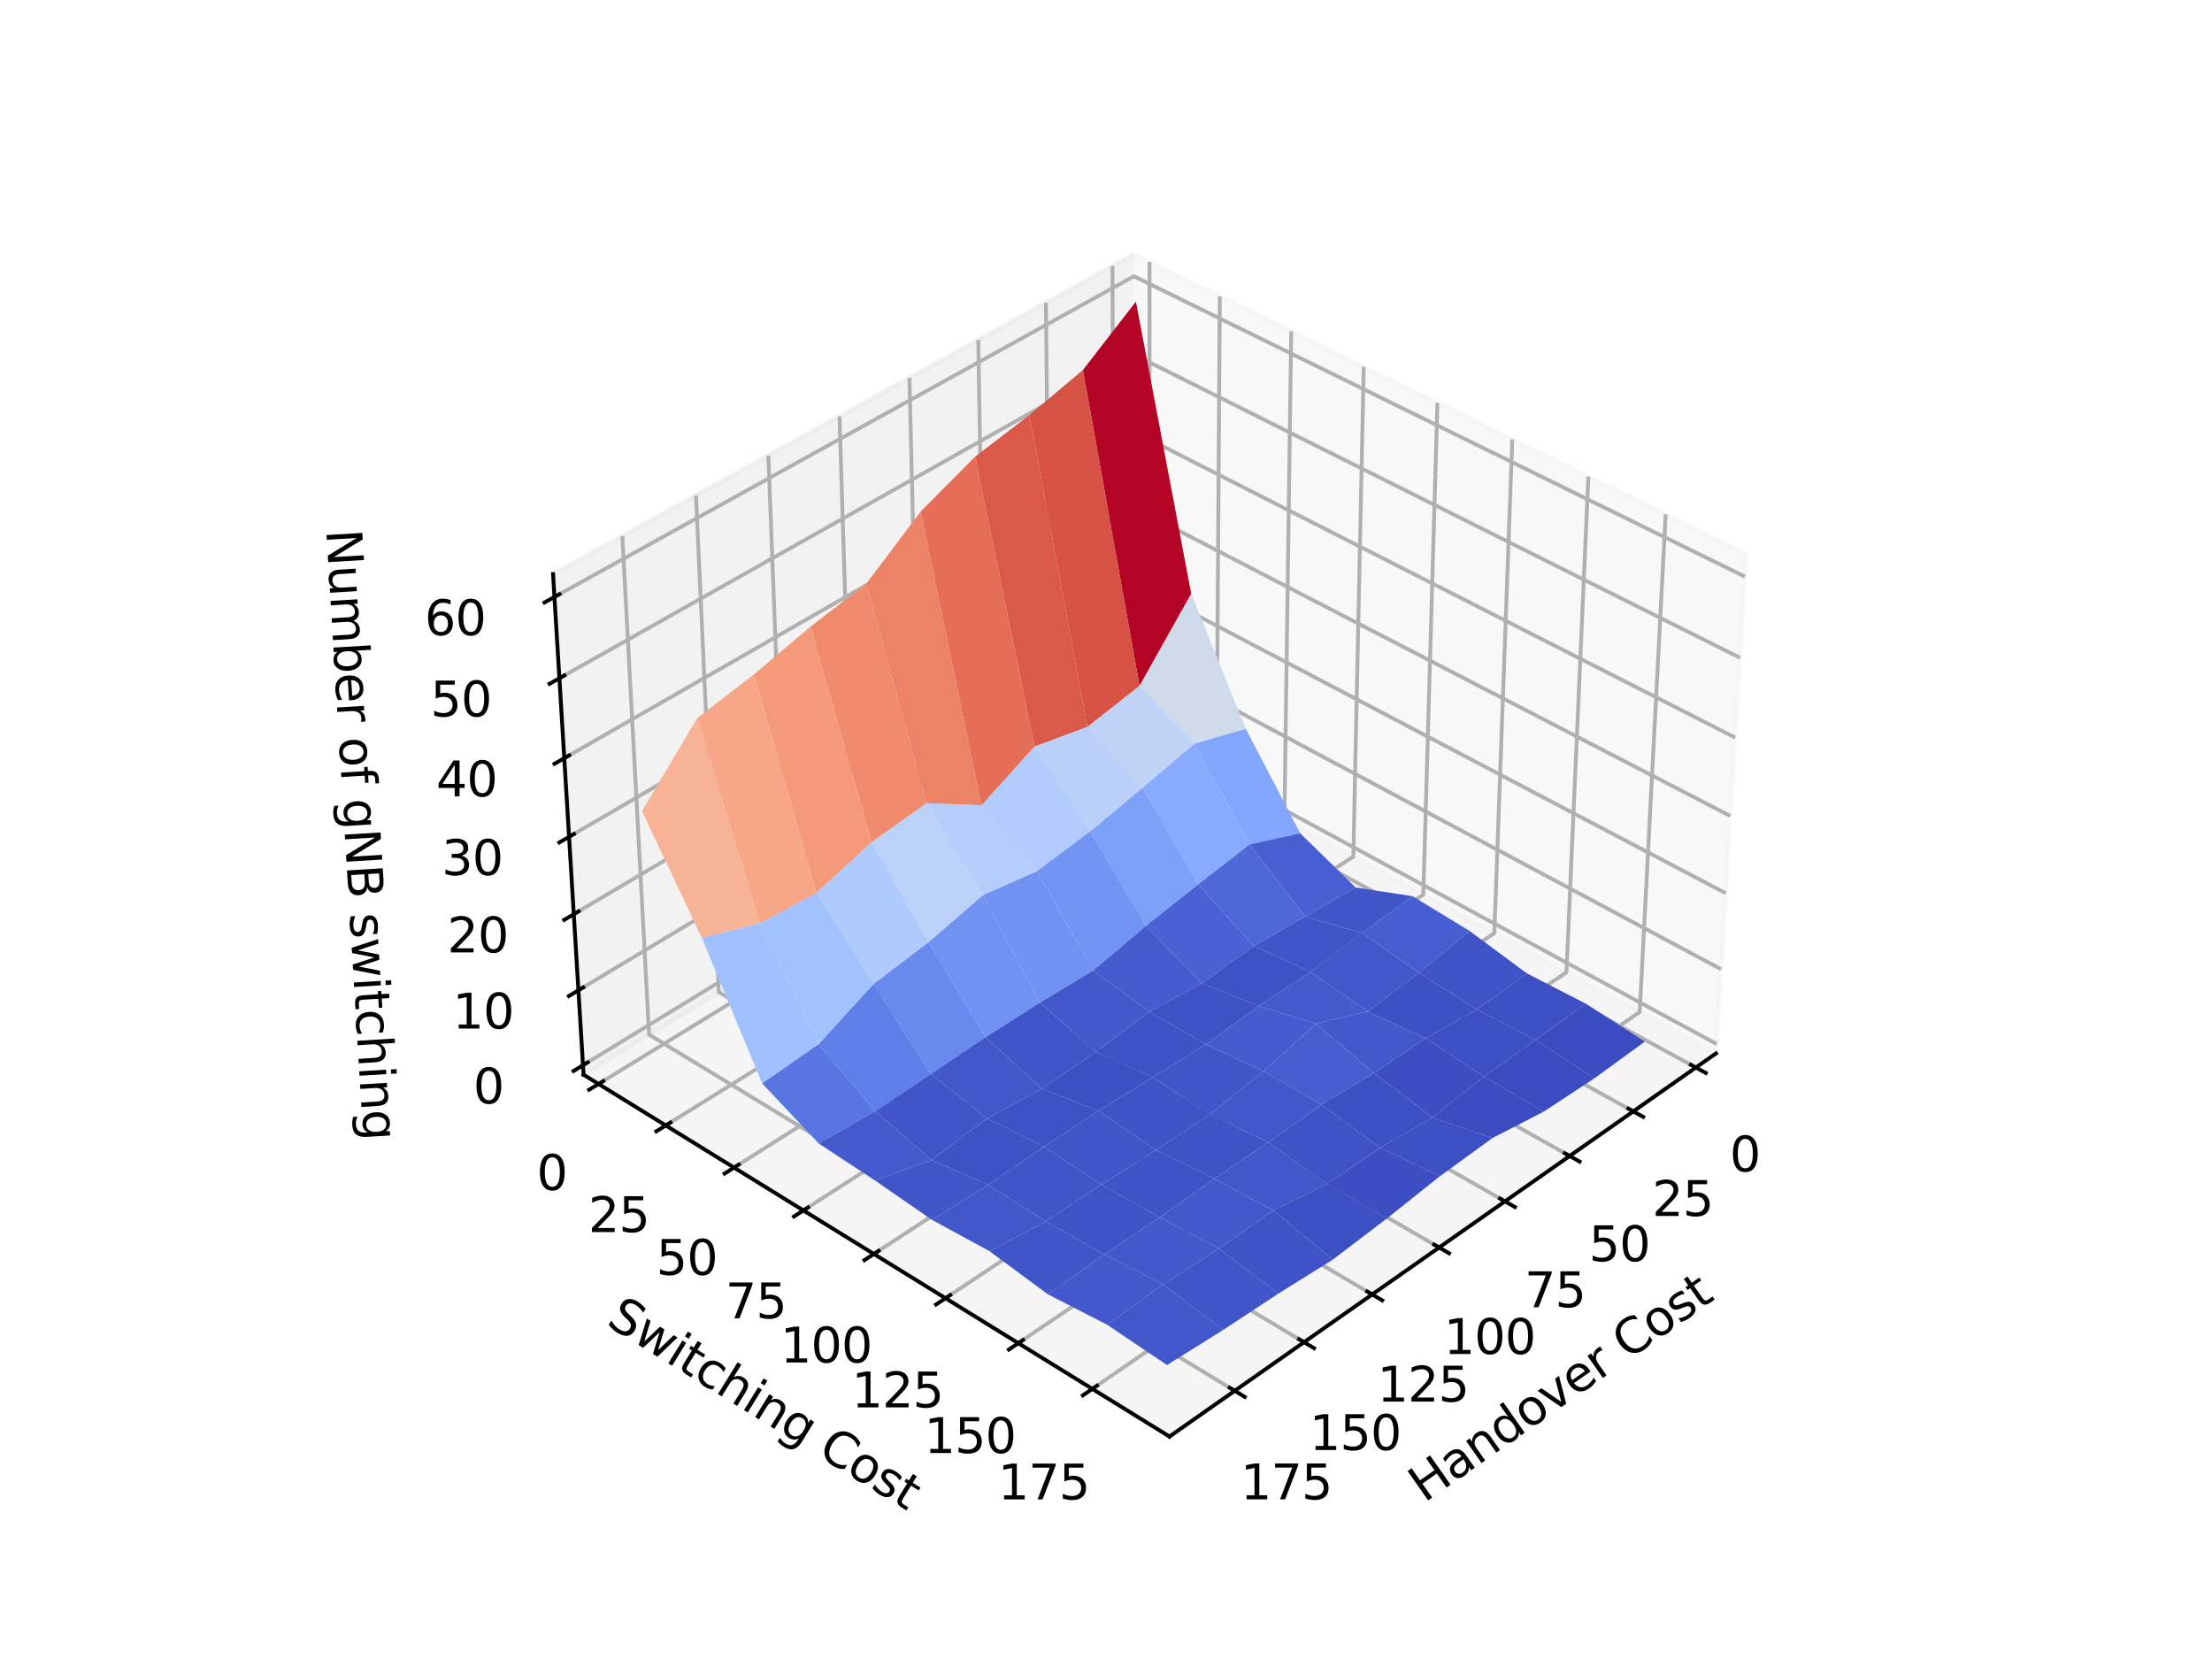 <?xml version="1.0" encoding="utf-8" standalone="no"?>
<!DOCTYPE svg PUBLIC "-//W3C//DTD SVG 1.1//EN"
  "http://www.w3.org/Graphics/SVG/1.1/DTD/svg11.dtd">
<svg xmlns:xlink="http://www.w3.org/1999/xlink" width="460.8pt" height="345.6pt" viewBox="0 0 460.8 345.6" xmlns="http://www.w3.org/2000/svg" version="1.1">
 <defs>
  <style type="text/css">*{stroke-linejoin: round; stroke-linecap: butt}</style>
 </defs>
 <g id="figure_1">
  <g id="patch_1">
   <path d="M 0 345.6 
L 460.8 345.6 
L 460.8 0 
L 0 0 
z
" style="fill: #ffffff"/>
  </g>
  <g id="patch_2">
   <path d="M 103.104 307.584 
L 369.216 307.584 
L 369.216 41.472 
L 103.104 41.472 
z
" style="fill: #ffffff"/>
  </g>
  <g id="pane3d_1">
   <g id="patch_3">
    <path d="M 236.371 153.735 
L 357.464 219.447 
L 363.77 115.372 
L 236.201 52.966 
" style="fill: #f2f2f2; opacity: 0.5; stroke: #f2f2f2; stroke-linejoin: miter"/>
   </g>
  </g>
  <g id="pane3d_2">
   <g id="patch_4">
    <path d="M 236.371 153.735 
L 121.568 223.882 
L 115.21 119.598 
L 236.201 52.966 
" style="fill: #e6e6e6; opacity: 0.5; stroke: #e6e6e6; stroke-linejoin: miter"/>
   </g>
  </g>
  <g id="pane3d_3">
   <g id="patch_5">
    <path d="M 236.371 153.735 
L 121.568 223.882 
L 243.623 299.258 
L 357.464 219.447 
" style="fill: #ececec; opacity: 0.5; stroke: #ececec; stroke-linejoin: miter"/>
   </g>
  </g>
  <g id="grid3d_1">
   <g id="Line3DCollection_1">
    <path d="M 353.274 222.384 
L 232.128 156.328 
L 231.744 55.42 
" style="fill: none; stroke: #b0b0b0; stroke-width: 0.8"/>
    <path d="M 340.241 231.522 
L 218.937 164.388 
L 217.881 63.055 
" style="fill: none; stroke: #b0b0b0; stroke-width: 0.8"/>
    <path d="M 326.988 240.813 
L 205.537 172.575 
L 203.787 70.817 
" style="fill: none; stroke: #b0b0b0; stroke-width: 0.8"/>
    <path d="M 313.508 250.263 
L 191.923 180.894 
L 189.456 78.709 
" style="fill: none; stroke: #b0b0b0; stroke-width: 0.8"/>
    <path d="M 299.797 259.876 
L 178.09 189.346 
L 174.882 86.735 
" style="fill: none; stroke: #b0b0b0; stroke-width: 0.8"/>
    <path d="M 285.848 269.655 
L 164.032 197.936 
L 160.059 94.898 
" style="fill: none; stroke: #b0b0b0; stroke-width: 0.8"/>
    <path d="M 271.655 279.605 
L 149.743 206.667 
L 144.981 103.202 
" style="fill: none; stroke: #b0b0b0; stroke-width: 0.8"/>
    <path d="M 257.212 289.731 
L 135.219 215.541 
L 129.64 111.651 
" style="fill: none; stroke: #b0b0b0; stroke-width: 0.8"/>
   </g>
  </g>
  <g id="grid3d_2">
   <g id="Line3DCollection_2">
    <path d="M 239.465 54.563 
L 239.479 155.422 
L 124.688 225.808 
" style="fill: none; stroke: #b0b0b0; stroke-width: 0.8"/>
    <path d="M 254.11 61.727 
L 253.418 162.986 
L 138.686 234.453 
" style="fill: none; stroke: #b0b0b0; stroke-width: 0.8"/>
    <path d="M 268.984 69.003 
L 267.564 170.663 
L 152.907 243.235 
" style="fill: none; stroke: #b0b0b0; stroke-width: 0.8"/>
    <path d="M 284.093 76.394 
L 281.923 178.455 
L 167.356 252.158 
" style="fill: none; stroke: #b0b0b0; stroke-width: 0.8"/>
    <path d="M 299.441 83.903 
L 296.499 186.364 
L 182.039 261.226 
" style="fill: none; stroke: #b0b0b0; stroke-width: 0.8"/>
    <path d="M 315.036 91.532 
L 311.296 194.394 
L 196.962 270.442 
" style="fill: none; stroke: #b0b0b0; stroke-width: 0.8"/>
    <path d="M 330.883 99.284 
L 326.321 202.548 
L 212.13 279.809 
" style="fill: none; stroke: #b0b0b0; stroke-width: 0.8"/>
    <path d="M 346.988 107.162 
L 341.578 210.827 
L 227.55 289.331 
" style="fill: none; stroke: #b0b0b0; stroke-width: 0.8"/>
   </g>
  </g>
  <g id="grid3d_3">
   <g id="Line3DCollection_3">
    <path d="M 121.448 221.901 
L 236.368 151.814 
L 357.584 217.47 
" style="fill: none; stroke: #b0b0b0; stroke-width: 0.8"/>
    <path d="M 120.496 206.297 
L 236.342 136.695 
L 358.527 201.895 
" style="fill: none; stroke: #b0b0b0; stroke-width: 0.8"/>
    <path d="M 119.529 190.441 
L 236.316 121.346 
L 359.486 186.068 
" style="fill: none; stroke: #b0b0b0; stroke-width: 0.8"/>
    <path d="M 118.547 174.325 
L 236.29 105.762 
L 360.461 169.984 
" style="fill: none; stroke: #b0b0b0; stroke-width: 0.8"/>
    <path d="M 117.548 157.944 
L 236.263 89.939 
L 361.451 153.636 
" style="fill: none; stroke: #b0b0b0; stroke-width: 0.8"/>
    <path d="M 116.532 141.29 
L 236.236 73.87 
L 362.458 137.017 
" style="fill: none; stroke: #b0b0b0; stroke-width: 0.8"/>
    <path d="M 115.5 124.358 
L 236.209 57.55 
L 363.482 120.121 
" style="fill: none; stroke: #b0b0b0; stroke-width: 0.8"/>
   </g>
  </g>
  <g id="axis3d_1">
   <g id="line2d_1">
    <path d="M 357.464 219.447 
L 243.623 299.258 
" style="fill: none; stroke: #000000; stroke-width: 0.8; stroke-linecap: square"/>
   </g>
   <g id="xtick_1">
    <g id="line2d_2">
     <path d="M 352.243 221.822 
L 355.34 223.511 
" style="fill: none; stroke: #000000; stroke-width: 0.8; stroke-linecap: square"/>
    </g>
    <g id="text_1">
     <!-- 0 -->
     <g transform="translate(360.324 244.039) scale(0.1 -0.1)">
      <defs>
       <path id="DejaVuSans-30" d="M 2034 4250 
Q 1547 4250 1301 3770 
Q 1056 3291 1056 2328 
Q 1056 1369 1301 889 
Q 1547 409 2034 409 
Q 2525 409 2770 889 
Q 3016 1369 3016 2328 
Q 3016 3291 2770 3770 
Q 2525 4250 2034 4250 
z
M 2034 4750 
Q 2819 4750 3233 4129 
Q 3647 3509 3647 2328 
Q 3647 1150 3233 529 
Q 2819 -91 2034 -91 
Q 1250 -91 836 529 
Q 422 1150 422 2328 
Q 422 3509 836 4129 
Q 1250 4750 2034 4750 
z
" transform="scale(0.016)"/>
      </defs>
      <use xlink:href="#DejaVuSans-30"/>
     </g>
    </g>
   </g>
   <g id="xtick_2">
    <g id="line2d_3">
     <path d="M 339.208 230.95 
L 342.31 232.667 
" style="fill: none; stroke: #000000; stroke-width: 0.8; stroke-linecap: square"/>
    </g>
    <g id="text_2">
     <!-- 25 -->
     <g transform="translate(344.181 253.304) scale(0.1 -0.1)">
      <defs>
       <path id="DejaVuSans-32" d="M 1228 531 
L 3431 531 
L 3431 0 
L 469 0 
L 469 531 
Q 828 903 1448 1529 
Q 2069 2156 2228 2338 
Q 2531 2678 2651 2914 
Q 2772 3150 2772 3378 
Q 2772 3750 2511 3984 
Q 2250 4219 1831 4219 
Q 1534 4219 1204 4116 
Q 875 4013 500 3803 
L 500 4441 
Q 881 4594 1212 4672 
Q 1544 4750 1819 4750 
Q 2544 4750 2975 4387 
Q 3406 4025 3406 3419 
Q 3406 3131 3298 2873 
Q 3191 2616 2906 2266 
Q 2828 2175 2409 1742 
Q 1991 1309 1228 531 
z
" transform="scale(0.016)"/>
       <path id="DejaVuSans-35" d="M 691 4666 
L 3169 4666 
L 3169 4134 
L 1269 4134 
L 1269 2991 
Q 1406 3038 1543 3061 
Q 1681 3084 1819 3084 
Q 2600 3084 3056 2656 
Q 3513 2228 3513 1497 
Q 3513 744 3044 326 
Q 2575 -91 1722 -91 
Q 1428 -91 1123 -41 
Q 819 9 494 109 
L 494 744 
Q 775 591 1075 516 
Q 1375 441 1709 441 
Q 2250 441 2565 725 
Q 2881 1009 2881 1497 
Q 2881 1984 2565 2268 
Q 2250 2553 1709 2553 
Q 1456 2553 1204 2497 
Q 953 2441 691 2322 
L 691 4666 
z
" transform="scale(0.016)"/>
      </defs>
      <use xlink:href="#DejaVuSans-32"/>
      <use xlink:href="#DejaVuSans-35" x="63.623"/>
     </g>
    </g>
   </g>
   <g id="xtick_3">
    <g id="line2d_4">
     <path d="M 325.953 240.232 
L 329.06 241.978 
" style="fill: none; stroke: #000000; stroke-width: 0.8; stroke-linecap: square"/>
    </g>
    <g id="text_3">
     <!-- 50 -->
     <g transform="translate(330.999 262.727) scale(0.1 -0.1)">
      <use xlink:href="#DejaVuSans-35"/>
      <use xlink:href="#DejaVuSans-30" x="63.623"/>
     </g>
    </g>
   </g>
   <g id="xtick_4">
    <g id="line2d_5">
     <path d="M 312.472 249.672 
L 315.584 251.448 
" style="fill: none; stroke: #000000; stroke-width: 0.8; stroke-linecap: square"/>
    </g>
    <g id="text_4">
     <!-- 75 -->
     <g transform="translate(317.593 272.31) scale(0.1 -0.1)">
      <defs>
       <path id="DejaVuSans-37" d="M 525 4666 
L 3525 4666 
L 3525 4397 
L 1831 0 
L 1172 0 
L 2766 4134 
L 525 4134 
L 525 4666 
z
" transform="scale(0.016)"/>
      </defs>
      <use xlink:href="#DejaVuSans-37"/>
      <use xlink:href="#DejaVuSans-35" x="63.623"/>
     </g>
    </g>
   </g>
   <g id="xtick_5">
    <g id="line2d_6">
     <path d="M 298.759 259.274 
L 301.876 261.081 
" style="fill: none; stroke: #000000; stroke-width: 0.8; stroke-linecap: square"/>
    </g>
    <g id="text_5">
     <!-- 100 -->
     <g transform="translate(300.775 282.058) scale(0.1 -0.1)">
      <defs>
       <path id="DejaVuSans-31" d="M 794 531 
L 1825 531 
L 1825 4091 
L 703 3866 
L 703 4441 
L 1819 4666 
L 2450 4666 
L 2450 531 
L 3481 531 
L 3481 0 
L 794 0 
L 794 531 
z
" transform="scale(0.016)"/>
      </defs>
      <use xlink:href="#DejaVuSans-31"/>
      <use xlink:href="#DejaVuSans-30" x="63.623"/>
      <use xlink:href="#DejaVuSans-30" x="127.246"/>
     </g>
    </g>
   </g>
   <g id="xtick_6">
    <g id="line2d_7">
     <path d="M 284.809 269.043 
L 287.931 270.881 
" style="fill: none; stroke: #000000; stroke-width: 0.8; stroke-linecap: square"/>
    </g>
    <g id="text_6">
     <!-- 125 -->
     <g transform="translate(286.901 291.975) scale(0.1 -0.1)">
      <use xlink:href="#DejaVuSans-31"/>
      <use xlink:href="#DejaVuSans-32" x="63.623"/>
      <use xlink:href="#DejaVuSans-35" x="127.246"/>
     </g>
    </g>
   </g>
   <g id="xtick_7">
    <g id="line2d_8">
     <path d="M 270.614 278.982 
L 273.741 280.853 
" style="fill: none; stroke: #000000; stroke-width: 0.8; stroke-linecap: square"/>
    </g>
    <g id="text_7">
     <!-- 150 -->
     <g transform="translate(272.784 302.065) scale(0.1 -0.1)">
      <use xlink:href="#DejaVuSans-31"/>
      <use xlink:href="#DejaVuSans-35" x="63.623"/>
      <use xlink:href="#DejaVuSans-30" x="127.246"/>
     </g>
    </g>
   </g>
   <g id="xtick_8">
    <g id="line2d_9">
     <path d="M 256.17 289.097 
L 259.3 291.001 
" style="fill: none; stroke: #000000; stroke-width: 0.8; stroke-linecap: square"/>
    </g>
    <g id="text_8">
     <!-- 175 -->
     <g transform="translate(258.418 312.335) scale(0.1 -0.1)">
      <use xlink:href="#DejaVuSans-31"/>
      <use xlink:href="#DejaVuSans-37" x="63.623"/>
      <use xlink:href="#DejaVuSans-35" x="127.246"/>
     </g>
    </g>
   </g>
   <g id="text_9">
    <!-- Handover Cost -->
    <g transform="translate(296.698 313.139) rotate(-35.033) scale(0.1 -0.1)">
     <defs>
      <path id="DejaVuSans-48" d="M 628 4666 
L 1259 4666 
L 1259 2753 
L 3553 2753 
L 3553 4666 
L 4184 4666 
L 4184 0 
L 3553 0 
L 3553 2222 
L 1259 2222 
L 1259 0 
L 628 0 
L 628 4666 
z
" transform="scale(0.016)"/>
      <path id="DejaVuSans-61" d="M 2194 1759 
Q 1497 1759 1228 1600 
Q 959 1441 959 1056 
Q 959 750 1161 570 
Q 1363 391 1709 391 
Q 2188 391 2477 730 
Q 2766 1069 2766 1631 
L 2766 1759 
L 2194 1759 
z
M 3341 1997 
L 3341 0 
L 2766 0 
L 2766 531 
Q 2569 213 2275 61 
Q 1981 -91 1556 -91 
Q 1019 -91 701 211 
Q 384 513 384 1019 
Q 384 1609 779 1909 
Q 1175 2209 1959 2209 
L 2766 2209 
L 2766 2266 
Q 2766 2663 2505 2880 
Q 2244 3097 1772 3097 
Q 1472 3097 1187 3025 
Q 903 2953 641 2809 
L 641 3341 
Q 956 3463 1253 3523 
Q 1550 3584 1831 3584 
Q 2591 3584 2966 3190 
Q 3341 2797 3341 1997 
z
" transform="scale(0.016)"/>
      <path id="DejaVuSans-6e" d="M 3513 2113 
L 3513 0 
L 2938 0 
L 2938 2094 
Q 2938 2591 2744 2837 
Q 2550 3084 2163 3084 
Q 1697 3084 1428 2787 
Q 1159 2491 1159 1978 
L 1159 0 
L 581 0 
L 581 3500 
L 1159 3500 
L 1159 2956 
Q 1366 3272 1645 3428 
Q 1925 3584 2291 3584 
Q 2894 3584 3203 3211 
Q 3513 2838 3513 2113 
z
" transform="scale(0.016)"/>
      <path id="DejaVuSans-64" d="M 2906 2969 
L 2906 4863 
L 3481 4863 
L 3481 0 
L 2906 0 
L 2906 525 
Q 2725 213 2448 61 
Q 2172 -91 1784 -91 
Q 1150 -91 751 415 
Q 353 922 353 1747 
Q 353 2572 751 3078 
Q 1150 3584 1784 3584 
Q 2172 3584 2448 3432 
Q 2725 3281 2906 2969 
z
M 947 1747 
Q 947 1113 1208 752 
Q 1469 391 1925 391 
Q 2381 391 2643 752 
Q 2906 1113 2906 1747 
Q 2906 2381 2643 2742 
Q 2381 3103 1925 3103 
Q 1469 3103 1208 2742 
Q 947 2381 947 1747 
z
" transform="scale(0.016)"/>
      <path id="DejaVuSans-6f" d="M 1959 3097 
Q 1497 3097 1228 2736 
Q 959 2375 959 1747 
Q 959 1119 1226 758 
Q 1494 397 1959 397 
Q 2419 397 2687 759 
Q 2956 1122 2956 1747 
Q 2956 2369 2687 2733 
Q 2419 3097 1959 3097 
z
M 1959 3584 
Q 2709 3584 3137 3096 
Q 3566 2609 3566 1747 
Q 3566 888 3137 398 
Q 2709 -91 1959 -91 
Q 1206 -91 779 398 
Q 353 888 353 1747 
Q 353 2609 779 3096 
Q 1206 3584 1959 3584 
z
" transform="scale(0.016)"/>
      <path id="DejaVuSans-76" d="M 191 3500 
L 800 3500 
L 1894 563 
L 2988 3500 
L 3597 3500 
L 2284 0 
L 1503 0 
L 191 3500 
z
" transform="scale(0.016)"/>
      <path id="DejaVuSans-65" d="M 3597 1894 
L 3597 1613 
L 953 1613 
Q 991 1019 1311 708 
Q 1631 397 2203 397 
Q 2534 397 2845 478 
Q 3156 559 3463 722 
L 3463 178 
Q 3153 47 2828 -22 
Q 2503 -91 2169 -91 
Q 1331 -91 842 396 
Q 353 884 353 1716 
Q 353 2575 817 3079 
Q 1281 3584 2069 3584 
Q 2775 3584 3186 3129 
Q 3597 2675 3597 1894 
z
M 3022 2063 
Q 3016 2534 2758 2815 
Q 2500 3097 2075 3097 
Q 1594 3097 1305 2825 
Q 1016 2553 972 2059 
L 3022 2063 
z
" transform="scale(0.016)"/>
      <path id="DejaVuSans-72" d="M 2631 2963 
Q 2534 3019 2420 3045 
Q 2306 3072 2169 3072 
Q 1681 3072 1420 2755 
Q 1159 2438 1159 1844 
L 1159 0 
L 581 0 
L 581 3500 
L 1159 3500 
L 1159 2956 
Q 1341 3275 1631 3429 
Q 1922 3584 2338 3584 
Q 2397 3584 2469 3576 
Q 2541 3569 2628 3553 
L 2631 2963 
z
" transform="scale(0.016)"/>
      <path id="DejaVuSans-20" transform="scale(0.016)"/>
      <path id="DejaVuSans-43" d="M 4122 4306 
L 4122 3641 
Q 3803 3938 3442 4084 
Q 3081 4231 2675 4231 
Q 1875 4231 1450 3742 
Q 1025 3253 1025 2328 
Q 1025 1406 1450 917 
Q 1875 428 2675 428 
Q 3081 428 3442 575 
Q 3803 722 4122 1019 
L 4122 359 
Q 3791 134 3420 21 
Q 3050 -91 2638 -91 
Q 1578 -91 968 557 
Q 359 1206 359 2328 
Q 359 3453 968 4101 
Q 1578 4750 2638 4750 
Q 3056 4750 3426 4639 
Q 3797 4528 4122 4306 
z
" transform="scale(0.016)"/>
      <path id="DejaVuSans-73" d="M 2834 3397 
L 2834 2853 
Q 2591 2978 2328 3040 
Q 2066 3103 1784 3103 
Q 1356 3103 1142 2972 
Q 928 2841 928 2578 
Q 928 2378 1081 2264 
Q 1234 2150 1697 2047 
L 1894 2003 
Q 2506 1872 2764 1633 
Q 3022 1394 3022 966 
Q 3022 478 2636 193 
Q 2250 -91 1575 -91 
Q 1294 -91 989 -36 
Q 684 19 347 128 
L 347 722 
Q 666 556 975 473 
Q 1284 391 1588 391 
Q 1994 391 2212 530 
Q 2431 669 2431 922 
Q 2431 1156 2273 1281 
Q 2116 1406 1581 1522 
L 1381 1569 
Q 847 1681 609 1914 
Q 372 2147 372 2553 
Q 372 3047 722 3315 
Q 1072 3584 1716 3584 
Q 2034 3584 2315 3537 
Q 2597 3491 2834 3397 
z
" transform="scale(0.016)"/>
      <path id="DejaVuSans-74" d="M 1172 4494 
L 1172 3500 
L 2356 3500 
L 2356 3053 
L 1172 3053 
L 1172 1153 
Q 1172 725 1289 603 
Q 1406 481 1766 481 
L 2356 481 
L 2356 0 
L 1766 0 
Q 1100 0 847 248 
Q 594 497 594 1153 
L 594 3053 
L 172 3053 
L 172 3500 
L 594 3500 
L 594 4494 
L 1172 4494 
z
" transform="scale(0.016)"/>
     </defs>
     <use xlink:href="#DejaVuSans-48"/>
     <use xlink:href="#DejaVuSans-61" x="75.195"/>
     <use xlink:href="#DejaVuSans-6e" x="136.475"/>
     <use xlink:href="#DejaVuSans-64" x="199.854"/>
     <use xlink:href="#DejaVuSans-6f" x="263.33"/>
     <use xlink:href="#DejaVuSans-76" x="324.512"/>
     <use xlink:href="#DejaVuSans-65" x="383.691"/>
     <use xlink:href="#DejaVuSans-72" x="445.215"/>
     <use xlink:href="#DejaVuSans-20" x="486.328"/>
     <use xlink:href="#DejaVuSans-43" x="518.115"/>
     <use xlink:href="#DejaVuSans-6f" x="587.939"/>
     <use xlink:href="#DejaVuSans-73" x="649.121"/>
     <use xlink:href="#DejaVuSans-74" x="701.221"/>
    </g>
   </g>
  </g>
  <g id="axis3d_2">
   <g id="line2d_10">
    <path d="M 121.568 223.882 
L 243.623 299.258 
" style="fill: none; stroke: #000000; stroke-width: 0.8; stroke-linecap: square"/>
   </g>
   <g id="xtick_9">
    <g id="line2d_11">
     <path d="M 125.669 225.207 
L 122.723 227.013 
" style="fill: none; stroke: #000000; stroke-width: 0.8; stroke-linecap: square"/>
    </g>
    <g id="text_10">
     <!-- 0 -->
     <g transform="translate(111.801 247.887) scale(0.1 -0.1)">
      <use xlink:href="#DejaVuSans-30"/>
     </g>
    </g>
   </g>
   <g id="xtick_10">
    <g id="line2d_12">
     <path d="M 139.667 233.842 
L 136.721 235.677 
" style="fill: none; stroke: #000000; stroke-width: 0.8; stroke-linecap: square"/>
    </g>
    <g id="text_11">
     <!-- 25 -->
     <g transform="translate(122.562 256.659) scale(0.1 -0.1)">
      <use xlink:href="#DejaVuSans-32"/>
      <use xlink:href="#DejaVuSans-35" x="63.623"/>
     </g>
    </g>
   </g>
   <g id="xtick_11">
    <g id="line2d_13">
     <path d="M 153.887 242.614 
L 150.942 244.479 
" style="fill: none; stroke: #000000; stroke-width: 0.8; stroke-linecap: square"/>
    </g>
    <g id="text_12">
     <!-- 50 -->
     <g transform="translate(136.726 265.571) scale(0.1 -0.1)">
      <use xlink:href="#DejaVuSans-35"/>
      <use xlink:href="#DejaVuSans-30" x="63.623"/>
     </g>
    </g>
   </g>
   <g id="xtick_12">
    <g id="line2d_14">
     <path d="M 168.337 251.528 
L 165.392 253.422 
" style="fill: none; stroke: #000000; stroke-width: 0.8; stroke-linecap: square"/>
    </g>
    <g id="text_13">
     <!-- 75 -->
     <g transform="translate(151.118 274.626) scale(0.1 -0.1)">
      <use xlink:href="#DejaVuSans-37"/>
      <use xlink:href="#DejaVuSans-35" x="63.623"/>
     </g>
    </g>
   </g>
   <g id="xtick_13">
    <g id="line2d_15">
     <path d="M 183.019 260.585 
L 180.076 262.51 
" style="fill: none; stroke: #000000; stroke-width: 0.8; stroke-linecap: square"/>
    </g>
    <g id="text_14">
     <!-- 100 -->
     <g transform="translate(162.562 283.828) scale(0.1 -0.1)">
      <use xlink:href="#DejaVuSans-31"/>
      <use xlink:href="#DejaVuSans-30" x="63.623"/>
      <use xlink:href="#DejaVuSans-30" x="127.246"/>
     </g>
    </g>
   </g>
   <g id="xtick_14">
    <g id="line2d_16">
     <path d="M 197.942 269.79 
L 194.999 271.747 
" style="fill: none; stroke: #000000; stroke-width: 0.8; stroke-linecap: square"/>
    </g>
    <g id="text_15">
     <!-- 125 -->
     <g transform="translate(177.426 293.18) scale(0.1 -0.1)">
      <use xlink:href="#DejaVuSans-31"/>
      <use xlink:href="#DejaVuSans-32" x="63.623"/>
      <use xlink:href="#DejaVuSans-35" x="127.246"/>
     </g>
    </g>
   </g>
   <g id="xtick_15">
    <g id="line2d_17">
     <path d="M 213.109 279.146 
L 210.169 281.136 
" style="fill: none; stroke: #000000; stroke-width: 0.8; stroke-linecap: square"/>
    </g>
    <g id="text_16">
     <!-- 150 -->
     <g transform="translate(192.536 302.686) scale(0.1 -0.1)">
      <use xlink:href="#DejaVuSans-31"/>
      <use xlink:href="#DejaVuSans-35" x="63.623"/>
      <use xlink:href="#DejaVuSans-30" x="127.246"/>
     </g>
    </g>
   </g>
   <g id="xtick_16">
    <g id="line2d_18">
     <path d="M 228.528 288.658 
L 225.591 290.68 
" style="fill: none; stroke: #000000; stroke-width: 0.8; stroke-linecap: square"/>
    </g>
    <g id="text_17">
     <!-- 175 -->
     <g transform="translate(207.896 312.351) scale(0.1 -0.1)">
      <use xlink:href="#DejaVuSans-31"/>
      <use xlink:href="#DejaVuSans-37" x="63.623"/>
      <use xlink:href="#DejaVuSans-35" x="127.246"/>
     </g>
    </g>
   </g>
   <g id="text_18">
    <!-- Switching Cost -->
    <g transform="translate(126.037 275.881) rotate(-328.302) scale(0.1 -0.1)">
     <defs>
      <path id="DejaVuSans-53" d="M 3425 4513 
L 3425 3897 
Q 3066 4069 2747 4153 
Q 2428 4238 2131 4238 
Q 1616 4238 1336 4038 
Q 1056 3838 1056 3469 
Q 1056 3159 1242 3001 
Q 1428 2844 1947 2747 
L 2328 2669 
Q 3034 2534 3370 2195 
Q 3706 1856 3706 1288 
Q 3706 609 3251 259 
Q 2797 -91 1919 -91 
Q 1588 -91 1214 -16 
Q 841 59 441 206 
L 441 856 
Q 825 641 1194 531 
Q 1563 422 1919 422 
Q 2459 422 2753 634 
Q 3047 847 3047 1241 
Q 3047 1584 2836 1778 
Q 2625 1972 2144 2069 
L 1759 2144 
Q 1053 2284 737 2584 
Q 422 2884 422 3419 
Q 422 4038 858 4394 
Q 1294 4750 2059 4750 
Q 2388 4750 2728 4690 
Q 3069 4631 3425 4513 
z
" transform="scale(0.016)"/>
      <path id="DejaVuSans-77" d="M 269 3500 
L 844 3500 
L 1563 769 
L 2278 3500 
L 2956 3500 
L 3675 769 
L 4391 3500 
L 4966 3500 
L 4050 0 
L 3372 0 
L 2619 2869 
L 1863 0 
L 1184 0 
L 269 3500 
z
" transform="scale(0.016)"/>
      <path id="DejaVuSans-69" d="M 603 3500 
L 1178 3500 
L 1178 0 
L 603 0 
L 603 3500 
z
M 603 4863 
L 1178 4863 
L 1178 4134 
L 603 4134 
L 603 4863 
z
" transform="scale(0.016)"/>
      <path id="DejaVuSans-63" d="M 3122 3366 
L 3122 2828 
Q 2878 2963 2633 3030 
Q 2388 3097 2138 3097 
Q 1578 3097 1268 2742 
Q 959 2388 959 1747 
Q 959 1106 1268 751 
Q 1578 397 2138 397 
Q 2388 397 2633 464 
Q 2878 531 3122 666 
L 3122 134 
Q 2881 22 2623 -34 
Q 2366 -91 2075 -91 
Q 1284 -91 818 406 
Q 353 903 353 1747 
Q 353 2603 823 3093 
Q 1294 3584 2113 3584 
Q 2378 3584 2631 3529 
Q 2884 3475 3122 3366 
z
" transform="scale(0.016)"/>
      <path id="DejaVuSans-68" d="M 3513 2113 
L 3513 0 
L 2938 0 
L 2938 2094 
Q 2938 2591 2744 2837 
Q 2550 3084 2163 3084 
Q 1697 3084 1428 2787 
Q 1159 2491 1159 1978 
L 1159 0 
L 581 0 
L 581 4863 
L 1159 4863 
L 1159 2956 
Q 1366 3272 1645 3428 
Q 1925 3584 2291 3584 
Q 2894 3584 3203 3211 
Q 3513 2838 3513 2113 
z
" transform="scale(0.016)"/>
      <path id="DejaVuSans-67" d="M 2906 1791 
Q 2906 2416 2648 2759 
Q 2391 3103 1925 3103 
Q 1463 3103 1205 2759 
Q 947 2416 947 1791 
Q 947 1169 1205 825 
Q 1463 481 1925 481 
Q 2391 481 2648 825 
Q 2906 1169 2906 1791 
z
M 3481 434 
Q 3481 -459 3084 -895 
Q 2688 -1331 1869 -1331 
Q 1566 -1331 1297 -1286 
Q 1028 -1241 775 -1147 
L 775 -588 
Q 1028 -725 1275 -790 
Q 1522 -856 1778 -856 
Q 2344 -856 2625 -561 
Q 2906 -266 2906 331 
L 2906 616 
Q 2728 306 2450 153 
Q 2172 0 1784 0 
Q 1141 0 747 490 
Q 353 981 353 1791 
Q 353 2603 747 3093 
Q 1141 3584 1784 3584 
Q 2172 3584 2450 3431 
Q 2728 3278 2906 2969 
L 2906 3500 
L 3481 3500 
L 3481 434 
z
" transform="scale(0.016)"/>
     </defs>
     <use xlink:href="#DejaVuSans-53"/>
     <use xlink:href="#DejaVuSans-77" x="63.477"/>
     <use xlink:href="#DejaVuSans-69" x="145.264"/>
     <use xlink:href="#DejaVuSans-74" x="173.047"/>
     <use xlink:href="#DejaVuSans-63" x="212.256"/>
     <use xlink:href="#DejaVuSans-68" x="267.236"/>
     <use xlink:href="#DejaVuSans-69" x="330.615"/>
     <use xlink:href="#DejaVuSans-6e" x="358.398"/>
     <use xlink:href="#DejaVuSans-67" x="421.777"/>
     <use xlink:href="#DejaVuSans-20" x="485.254"/>
     <use xlink:href="#DejaVuSans-43" x="517.041"/>
     <use xlink:href="#DejaVuSans-6f" x="586.865"/>
     <use xlink:href="#DejaVuSans-73" x="648.047"/>
     <use xlink:href="#DejaVuSans-74" x="700.146"/>
    </g>
   </g>
  </g>
  <g id="axis3d_3">
   <g id="line2d_19">
    <path d="M 121.568 223.882 
L 115.21 119.598 
" style="fill: none; stroke: #000000; stroke-width: 0.8; stroke-linecap: square"/>
   </g>
   <g id="xtick_17">
    <g id="line2d_20">
     <path d="M 122.43 221.302 
L 119.48 223.101 
" style="fill: none; stroke: #000000; stroke-width: 0.8; stroke-linecap: square"/>
    </g>
    <g id="text_19">
     <!-- 0 -->
     <g transform="translate(98.587 229.869) scale(0.1 -0.1)">
      <use xlink:href="#DejaVuSans-30"/>
     </g>
    </g>
   </g>
   <g id="xtick_18">
    <g id="line2d_21">
     <path d="M 121.487 205.702 
L 118.512 207.489 
" style="fill: none; stroke: #000000; stroke-width: 0.8; stroke-linecap: square"/>
    </g>
    <g id="text_20">
     <!-- 10 -->
     <g transform="translate(94.296 214.263) scale(0.1 -0.1)">
      <use xlink:href="#DejaVuSans-31"/>
      <use xlink:href="#DejaVuSans-30" x="63.623"/>
     </g>
    </g>
   </g>
   <g id="xtick_19">
    <g id="line2d_22">
     <path d="M 120.528 189.85 
L 117.528 191.625 
" style="fill: none; stroke: #000000; stroke-width: 0.8; stroke-linecap: square"/>
    </g>
    <g id="text_21">
     <!-- 20 -->
     <g transform="translate(93.168 198.404) scale(0.1 -0.1)">
      <use xlink:href="#DejaVuSans-32"/>
      <use xlink:href="#DejaVuSans-30" x="63.623"/>
     </g>
    </g>
   </g>
   <g id="xtick_20">
    <g id="line2d_23">
     <path d="M 119.554 173.738 
L 116.528 175.501 
" style="fill: none; stroke: #000000; stroke-width: 0.8; stroke-linecap: square"/>
    </g>
    <g id="text_22">
     <!-- 30 -->
     <g transform="translate(92.021 182.285) scale(0.1 -0.1)">
      <defs>
       <path id="DejaVuSans-33" d="M 2597 2516 
Q 3050 2419 3304 2112 
Q 3559 1806 3559 1356 
Q 3559 666 3084 287 
Q 2609 -91 1734 -91 
Q 1441 -91 1130 -33 
Q 819 25 488 141 
L 488 750 
Q 750 597 1062 519 
Q 1375 441 1716 441 
Q 2309 441 2620 675 
Q 2931 909 2931 1356 
Q 2931 1769 2642 2001 
Q 2353 2234 1838 2234 
L 1294 2234 
L 1294 2753 
L 1863 2753 
Q 2328 2753 2575 2939 
Q 2822 3125 2822 3475 
Q 2822 3834 2567 4026 
Q 2313 4219 1838 4219 
Q 1578 4219 1281 4162 
Q 984 4106 628 3988 
L 628 4550 
Q 988 4650 1302 4700 
Q 1616 4750 1894 4750 
Q 2613 4750 3031 4423 
Q 3450 4097 3450 3541 
Q 3450 3153 3228 2886 
Q 3006 2619 2597 2516 
z
" transform="scale(0.016)"/>
      </defs>
      <use xlink:href="#DejaVuSans-33"/>
      <use xlink:href="#DejaVuSans-30" x="63.623"/>
     </g>
    </g>
   </g>
   <g id="xtick_21">
    <g id="line2d_24">
     <path d="M 118.564 157.361 
L 115.511 159.11 
" style="fill: none; stroke: #000000; stroke-width: 0.8; stroke-linecap: square"/>
    </g>
    <g id="text_23">
     <!-- 40 -->
     <g transform="translate(90.856 165.901) scale(0.1 -0.1)">
      <defs>
       <path id="DejaVuSans-34" d="M 2419 4116 
L 825 1625 
L 2419 1625 
L 2419 4116 
z
M 2253 4666 
L 3047 4666 
L 3047 1625 
L 3713 1625 
L 3713 1100 
L 3047 1100 
L 3047 0 
L 2419 0 
L 2419 1100 
L 313 1100 
L 313 1709 
L 2253 4666 
z
" transform="scale(0.016)"/>
      </defs>
      <use xlink:href="#DejaVuSans-34"/>
      <use xlink:href="#DejaVuSans-30" x="63.623"/>
     </g>
    </g>
   </g>
   <g id="xtick_22">
    <g id="line2d_25">
     <path d="M 117.558 140.713 
L 114.478 142.447 
" style="fill: none; stroke: #000000; stroke-width: 0.8; stroke-linecap: square"/>
    </g>
    <g id="text_24">
     <!-- 50 -->
     <g transform="translate(89.671 149.245) scale(0.1 -0.1)">
      <use xlink:href="#DejaVuSans-35"/>
      <use xlink:href="#DejaVuSans-30" x="63.623"/>
     </g>
    </g>
   </g>
   <g id="xtick_23">
    <g id="line2d_26">
     <path d="M 116.535 123.785 
L 113.427 125.505 
" style="fill: none; stroke: #000000; stroke-width: 0.8; stroke-linecap: square"/>
    </g>
    <g id="text_25">
     <!-- 60 -->
     <g transform="translate(88.466 132.309) scale(0.1 -0.1)">
      <defs>
       <path id="DejaVuSans-36" d="M 2113 2584 
Q 1688 2584 1439 2293 
Q 1191 2003 1191 1497 
Q 1191 994 1439 701 
Q 1688 409 2113 409 
Q 2538 409 2786 701 
Q 3034 994 3034 1497 
Q 3034 2003 2786 2293 
Q 2538 2584 2113 2584 
z
M 3366 4563 
L 3366 3988 
Q 3128 4100 2886 4159 
Q 2644 4219 2406 4219 
Q 1781 4219 1451 3797 
Q 1122 3375 1075 2522 
Q 1259 2794 1537 2939 
Q 1816 3084 2150 3084 
Q 2853 3084 3261 2657 
Q 3669 2231 3669 1497 
Q 3669 778 3244 343 
Q 2819 -91 2113 -91 
Q 1303 -91 875 529 
Q 447 1150 447 2328 
Q 447 3434 972 4092 
Q 1497 4750 2381 4750 
Q 2619 4750 2861 4703 
Q 3103 4656 3366 4563 
z
" transform="scale(0.016)"/>
      </defs>
      <use xlink:href="#DejaVuSans-36"/>
      <use xlink:href="#DejaVuSans-30" x="63.623"/>
     </g>
    </g>
   </g>
   <g id="text_26">
    <!-- Number of gNB switching -->
    <g transform="translate(67.963 110.467) rotate(-273.489) scale(0.1 -0.1)">
     <defs>
      <path id="DejaVuSans-4e" d="M 628 4666 
L 1478 4666 
L 3547 763 
L 3547 4666 
L 4159 4666 
L 4159 0 
L 3309 0 
L 1241 3903 
L 1241 0 
L 628 0 
L 628 4666 
z
" transform="scale(0.016)"/>
      <path id="DejaVuSans-75" d="M 544 1381 
L 544 3500 
L 1119 3500 
L 1119 1403 
Q 1119 906 1312 657 
Q 1506 409 1894 409 
Q 2359 409 2629 706 
Q 2900 1003 2900 1516 
L 2900 3500 
L 3475 3500 
L 3475 0 
L 2900 0 
L 2900 538 
Q 2691 219 2414 64 
Q 2138 -91 1772 -91 
Q 1169 -91 856 284 
Q 544 659 544 1381 
z
M 1991 3584 
L 1991 3584 
z
" transform="scale(0.016)"/>
      <path id="DejaVuSans-6d" d="M 3328 2828 
Q 3544 3216 3844 3400 
Q 4144 3584 4550 3584 
Q 5097 3584 5394 3201 
Q 5691 2819 5691 2113 
L 5691 0 
L 5113 0 
L 5113 2094 
Q 5113 2597 4934 2840 
Q 4756 3084 4391 3084 
Q 3944 3084 3684 2787 
Q 3425 2491 3425 1978 
L 3425 0 
L 2847 0 
L 2847 2094 
Q 2847 2600 2669 2842 
Q 2491 3084 2119 3084 
Q 1678 3084 1418 2786 
Q 1159 2488 1159 1978 
L 1159 0 
L 581 0 
L 581 3500 
L 1159 3500 
L 1159 2956 
Q 1356 3278 1631 3431 
Q 1906 3584 2284 3584 
Q 2666 3584 2933 3390 
Q 3200 3197 3328 2828 
z
" transform="scale(0.016)"/>
      <path id="DejaVuSans-62" d="M 3116 1747 
Q 3116 2381 2855 2742 
Q 2594 3103 2138 3103 
Q 1681 3103 1420 2742 
Q 1159 2381 1159 1747 
Q 1159 1113 1420 752 
Q 1681 391 2138 391 
Q 2594 391 2855 752 
Q 3116 1113 3116 1747 
z
M 1159 2969 
Q 1341 3281 1617 3432 
Q 1894 3584 2278 3584 
Q 2916 3584 3314 3078 
Q 3713 2572 3713 1747 
Q 3713 922 3314 415 
Q 2916 -91 2278 -91 
Q 1894 -91 1617 61 
Q 1341 213 1159 525 
L 1159 0 
L 581 0 
L 581 4863 
L 1159 4863 
L 1159 2969 
z
" transform="scale(0.016)"/>
      <path id="DejaVuSans-66" d="M 2375 4863 
L 2375 4384 
L 1825 4384 
Q 1516 4384 1395 4259 
Q 1275 4134 1275 3809 
L 1275 3500 
L 2222 3500 
L 2222 3053 
L 1275 3053 
L 1275 0 
L 697 0 
L 697 3053 
L 147 3053 
L 147 3500 
L 697 3500 
L 697 3744 
Q 697 4328 969 4595 
Q 1241 4863 1831 4863 
L 2375 4863 
z
" transform="scale(0.016)"/>
      <path id="DejaVuSans-42" d="M 1259 2228 
L 1259 519 
L 2272 519 
Q 2781 519 3026 730 
Q 3272 941 3272 1375 
Q 3272 1813 3026 2020 
Q 2781 2228 2272 2228 
L 1259 2228 
z
M 1259 4147 
L 1259 2741 
L 2194 2741 
Q 2656 2741 2882 2914 
Q 3109 3088 3109 3444 
Q 3109 3797 2882 3972 
Q 2656 4147 2194 4147 
L 1259 4147 
z
M 628 4666 
L 2241 4666 
Q 2963 4666 3353 4366 
Q 3744 4066 3744 3513 
Q 3744 3084 3544 2831 
Q 3344 2578 2956 2516 
Q 3422 2416 3680 2098 
Q 3938 1781 3938 1306 
Q 3938 681 3513 340 
Q 3088 0 2303 0 
L 628 0 
L 628 4666 
z
" transform="scale(0.016)"/>
     </defs>
     <use xlink:href="#DejaVuSans-4e"/>
     <use xlink:href="#DejaVuSans-75" x="74.805"/>
     <use xlink:href="#DejaVuSans-6d" x="138.184"/>
     <use xlink:href="#DejaVuSans-62" x="235.596"/>
     <use xlink:href="#DejaVuSans-65" x="299.072"/>
     <use xlink:href="#DejaVuSans-72" x="360.596"/>
     <use xlink:href="#DejaVuSans-20" x="401.709"/>
     <use xlink:href="#DejaVuSans-6f" x="433.496"/>
     <use xlink:href="#DejaVuSans-66" x="494.678"/>
     <use xlink:href="#DejaVuSans-20" x="529.883"/>
     <use xlink:href="#DejaVuSans-67" x="561.67"/>
     <use xlink:href="#DejaVuSans-4e" x="625.146"/>
     <use xlink:href="#DejaVuSans-42" x="699.951"/>
     <use xlink:href="#DejaVuSans-20" x="768.555"/>
     <use xlink:href="#DejaVuSans-73" x="800.342"/>
     <use xlink:href="#DejaVuSans-77" x="852.441"/>
     <use xlink:href="#DejaVuSans-69" x="934.229"/>
     <use xlink:href="#DejaVuSans-74" x="962.012"/>
     <use xlink:href="#DejaVuSans-63" x="1001.221"/>
     <use xlink:href="#DejaVuSans-68" x="1056.201"/>
     <use xlink:href="#DejaVuSans-69" x="1119.58"/>
     <use xlink:href="#DejaVuSans-6e" x="1147.363"/>
     <use xlink:href="#DejaVuSans-67" x="1210.742"/>
    </g>
   </g>
  </g>
  <g id="axes_1">
   <g id="Poly3DCollection_1">
    <path d="M 259.511 151.804 
L 248.861 154.903 
L 260.33 175.901 
L 270.858 173.589 
z
" clip-path="url(#p3a29f99748)" style="fill: #82a6fb"/>
    <path d="M 270.858 173.589 
L 260.33 175.901 
L 271.866 190.935 
L 282.391 184.877 
z
" clip-path="url(#p3a29f99748)" style="fill: #485fd1"/>
    <path d="M 248.15 123.659 
L 237.374 142.869 
L 248.861 154.903 
L 259.511 151.804 
z
" clip-path="url(#p3a29f99748)" style="fill: #cfdaea"/>
    <path d="M 282.391 184.877 
L 271.866 190.935 
L 283.703 194.358 
L 294.269 186.697 
z
" clip-path="url(#p3a29f99748)" style="fill: #4055c8"/>
    <path d="M 237.374 142.869 
L 226.523 151.396 
L 238.04 164.109 
L 248.861 154.903 
z
" clip-path="url(#p3a29f99748)" style="fill: #bfd3f6"/>
    <path d="M 248.861 154.903 
L 238.04 164.109 
L 249.588 184.242 
L 260.33 175.901 
z
" clip-path="url(#p3a29f99748)" style="fill: #88abfd"/>
    <path d="M 260.33 175.901 
L 249.588 184.242 
L 261.196 197.077 
L 271.866 190.935 
z
" clip-path="url(#p3a29f99748)" style="fill: #4e68d8"/>
    <path d="M 226.523 151.396 
L 215.497 155.508 
L 227.103 173.216 
L 238.04 164.109 
z
" clip-path="url(#p3a29f99748)" style="fill: #bad0f8"/>
    <path d="M 271.866 190.935 
L 261.196 197.077 
L 273 202.5 
L 283.703 194.358 
z
" clip-path="url(#p3a29f99748)" style="fill: #4055c8"/>
    <path d="M 238.04 164.109 
L 227.103 173.216 
L 238.721 192.872 
L 249.588 184.242 
z
" clip-path="url(#p3a29f99748)" style="fill: #7da0f9"/>
    <path d="M 236.631 62.828 
L 225.593 77.077 
L 237.374 142.869 
L 248.15 123.659 
z
" clip-path="url(#p3a29f99748)" style="fill: #b40426"/>
    <path d="M 294.269 186.697 
L 283.703 194.358 
L 295.586 202.66 
L 306.167 193.946 
z
" clip-path="url(#p3a29f99748)" style="fill: #465ecf"/>
    <path d="M 249.588 184.242 
L 238.721 192.872 
L 250.369 204.843 
L 261.196 197.077 
z
" clip-path="url(#p3a29f99748)" style="fill: #4961d2"/>
    <path d="M 225.593 77.077 
L 214.435 86.464 
L 226.523 151.396 
L 237.374 142.869 
z
" clip-path="url(#p3a29f99748)" style="fill: #d65244"/>
    <path d="M 215.497 155.508 
L 204.441 167.757 
L 216.037 181.447 
L 227.103 173.216 
z
" clip-path="url(#p3a29f99748)" style="fill: #b1cbfc"/>
    <path d="M 227.103 173.216 
L 216.037 181.447 
L 227.735 202.179 
L 238.721 192.872 
z
" clip-path="url(#p3a29f99748)" style="fill: #7295f4"/>
    <path d="M 306.167 193.946 
L 295.586 202.66 
L 307.622 210.279 
L 318.141 202.82 
z
" clip-path="url(#p3a29f99748)" style="fill: #3f53c6"/>
    <path d="M 283.703 194.358 
L 273 202.5 
L 284.902 210.702 
L 295.586 202.66 
z
" clip-path="url(#p3a29f99748)" style="fill: #4257c9"/>
    <path d="M 261.196 197.077 
L 250.369 204.843 
L 262.181 209.581 
L 273 202.5 
z
" clip-path="url(#p3a29f99748)" style="fill: #3e51c5"/>
    <path d="M 238.721 192.872 
L 227.735 202.179 
L 239.408 210.777 
L 250.369 204.843 
z
" clip-path="url(#p3a29f99748)" style="fill: #455cce"/>
    <path d="M 214.435 86.464 
L 203.146 95.122 
L 215.497 155.508 
L 226.523 151.396 
z
" clip-path="url(#p3a29f99748)" style="fill: #da5a49"/>
    <path d="M 318.141 202.82 
L 307.622 210.279 
L 319.852 216.632 
L 330.36 209.085 
z
" clip-path="url(#p3a29f99748)" style="fill: #3d50c3"/>
    <path d="M 216.037 181.447 
L 204.78 186.445 
L 216.597 208.88 
L 227.735 202.179 
z
" clip-path="url(#p3a29f99748)" style="fill: #6f92f3"/>
    <path d="M 295.586 202.66 
L 284.902 210.702 
L 297.013 216.286 
L 307.622 210.279 
z
" clip-path="url(#p3a29f99748)" style="fill: #3d50c3"/>
    <path d="M 204.441 167.757 
L 193 167.302 
L 204.78 186.445 
L 216.037 181.447 
z
" clip-path="url(#p3a29f99748)" style="fill: #b5cdfa"/>
    <path d="M 250.369 204.843 
L 239.408 210.777 
L 251.214 217.531 
L 262.181 209.581 
z
" clip-path="url(#p3a29f99748)" style="fill: #3e51c5"/>
    <path d="M 273 202.5 
L 262.181 209.581 
L 274.185 213.221 
L 284.902 210.702 
z
" clip-path="url(#p3a29f99748)" style="fill: #445acc"/>
    <path d="M 227.735 202.179 
L 216.597 208.88 
L 228.3 219.122 
L 239.408 210.777 
z
" clip-path="url(#p3a29f99748)" style="fill: #4358cb"/>
    <path d="M 203.146 95.122 
L 191.794 106.563 
L 204.441 167.757 
L 215.497 155.508 
z
" clip-path="url(#p3a29f99748)" style="fill: #e46e56"/>
    <path d="M 330.36 209.085 
L 319.852 216.632 
L 332.167 224.619 
L 342.655 216.978 
z
" clip-path="url(#p3a29f99748)" style="fill: #3b4cc0"/>
    <path d="M 307.622 210.279 
L 297.013 216.286 
L 309.208 224.278 
L 319.852 216.632 
z
" clip-path="url(#p3a29f99748)" style="fill: #3d50c3"/>
    <path d="M 204.78 186.445 
L 193.462 196.241 
L 205.313 216.062 
L 216.597 208.88 
z
" clip-path="url(#p3a29f99748)" style="fill: #6f92f3"/>
    <path d="M 284.902 210.702 
L 274.185 213.221 
L 286.221 223.547 
L 297.013 216.286 
z
" clip-path="url(#p3a29f99748)" style="fill: #4358cb"/>
    <path d="M 193 167.302 
L 181.571 175.412 
L 193.462 196.241 
L 204.78 186.445 
z
" clip-path="url(#p3a29f99748)" style="fill: #bbd1f8"/>
    <path d="M 239.408 210.777 
L 228.3 219.122 
L 240.109 224.416 
L 251.214 217.531 
z
" clip-path="url(#p3a29f99748)" style="fill: #3e51c5"/>
    <path d="M 262.181 209.581 
L 251.214 217.531 
L 263.184 223.204 
L 274.185 213.221 
z
" clip-path="url(#p3a29f99748)" style="fill: #455cce"/>
    <path d="M 191.794 106.563 
L 180.445 121.601 
L 193 167.302 
L 204.441 167.757 
z
" clip-path="url(#p3a29f99748)" style="fill: #ed8366"/>
    <path d="M 216.597 208.88 
L 205.313 216.062 
L 217.049 226.793 
L 228.3 219.122 
z
" clip-path="url(#p3a29f99748)" style="fill: #4055c8"/>
    <path d="M 319.852 216.632 
L 309.208 224.278 
L 321.575 231.583 
L 332.167 224.619 
z
" clip-path="url(#p3a29f99748)" style="fill: #3b4cc0"/>
    <path d="M 193.462 196.241 
L 181.989 204.963 
L 193.887 223.73 
L 205.313 216.062 
z
" clip-path="url(#p3a29f99748)" style="fill: #688aef"/>
    <path d="M 297.013 216.286 
L 286.221 223.547 
L 298.401 232.801 
L 309.208 224.278 
z
" clip-path="url(#p3a29f99748)" style="fill: #3c4ec2"/>
    <path d="M 181.571 175.412 
L 170.087 186.005 
L 181.989 204.963 
L 193.462 196.241 
z
" clip-path="url(#p3a29f99748)" style="fill: #afcafc"/>
    <path d="M 251.214 217.531 
L 240.109 224.416 
L 252.072 232.125 
L 263.184 223.204 
z
" clip-path="url(#p3a29f99748)" style="fill: #4055c8"/>
    <path d="M 228.3 219.122 
L 217.049 226.793 
L 228.85 231.397 
L 240.109 224.416 
z
" clip-path="url(#p3a29f99748)" style="fill: #3d50c3"/>
    <path d="M 180.445 121.601 
L 168.822 130.566 
L 181.571 175.412 
L 193 167.302 
z
" clip-path="url(#p3a29f99748)" style="fill: #f08a6c"/>
    <path d="M 274.185 213.221 
L 263.184 223.204 
L 275.298 230.126 
L 286.221 223.547 
z
" clip-path="url(#p3a29f99748)" style="fill: #465ecf"/>
    <path d="M 205.313 216.062 
L 193.887 223.73 
L 205.622 233.007 
L 217.049 226.793 
z
" clip-path="url(#p3a29f99748)" style="fill: #4257c9"/>
    <path d="M 181.989 204.963 
L 170.512 217.522 
L 182.311 231.498 
L 193.887 223.73 
z
" clip-path="url(#p3a29f99748)" style="fill: #5f7fe8"/>
    <path d="M 170.087 186.005 
L 158.309 192.329 
L 170.512 217.522 
L 181.989 204.963 
z
" clip-path="url(#p3a29f99748)" style="fill: #a2c1ff"/>
    <path d="M 309.208 224.278 
L 298.401 232.801 
L 310.893 237.082 
L 321.575 231.583 
z
" clip-path="url(#p3a29f99748)" style="fill: #3b4cc0"/>
    <path d="M 286.221 223.547 
L 275.298 230.126 
L 287.519 239.09 
L 298.401 232.801 
z
" clip-path="url(#p3a29f99748)" style="fill: #3d50c3"/>
    <path d="M 168.822 130.566 
L 157.101 140.457 
L 170.087 186.005 
L 181.571 175.412 
z
" clip-path="url(#p3a29f99748)" style="fill: #f49a7b"/>
    <path d="M 263.184 223.204 
L 252.072 232.125 
L 264.203 237.974 
L 275.298 230.126 
z
" clip-path="url(#p3a29f99748)" style="fill: #4257c9"/>
    <path d="M 240.109 224.416 
L 228.85 231.397 
L 240.829 239.592 
L 252.072 232.125 
z
" clip-path="url(#p3a29f99748)" style="fill: #3f53c6"/>
    <path d="M 217.049 226.793 
L 205.622 233.007 
L 217.438 238.866 
L 228.85 231.397 
z
" clip-path="url(#p3a29f99748)" style="fill: #3e51c5"/>
    <path d="M 193.887 223.73 
L 182.311 231.498 
L 194.082 241.657 
L 205.622 233.007 
z
" clip-path="url(#p3a29f99748)" style="fill: #4055c8"/>
    <path d="M 170.512 217.522 
L 158.754 225.672 
L 170.54 238.194 
L 182.311 231.498 
z
" clip-path="url(#p3a29f99748)" style="fill: #5875e1"/>
    <path d="M 158.309 192.329 
L 146.199 195.339 
L 158.754 225.672 
L 170.512 217.522 
z
" clip-path="url(#p3a29f99748)" style="fill: #a1c0ff"/>
    <path d="M 157.101 140.457 
L 145.217 149.629 
L 158.309 192.329 
L 170.087 186.005 
z
" clip-path="url(#p3a29f99748)" style="fill: #f7a688"/>
    <path d="M 298.401 232.801 
L 287.519 239.09 
L 299.969 245.021 
L 310.893 237.082 
z
" clip-path="url(#p3a29f99748)" style="fill: #3d50c3"/>
    <path d="M 275.298 230.126 
L 264.203 237.974 
L 276.452 246.648 
L 287.519 239.09 
z
" clip-path="url(#p3a29f99748)" style="fill: #3f53c6"/>
    <path d="M 252.072 232.125 
L 240.829 239.592 
L 252.964 245.533 
L 264.203 237.974 
z
" clip-path="url(#p3a29f99748)" style="fill: #3f53c6"/>
    <path d="M 228.85 231.397 
L 217.438 238.866 
L 229.43 246.769 
L 240.829 239.592 
z
" clip-path="url(#p3a29f99748)" style="fill: #4055c8"/>
    <path d="M 205.622 233.007 
L 194.082 241.657 
L 205.876 246.83 
L 217.438 238.866 
z
" clip-path="url(#p3a29f99748)" style="fill: #3e51c5"/>
    <path d="M 182.311 231.498 
L 170.54 238.194 
L 182.264 245.91 
L 194.082 241.657 
z
" clip-path="url(#p3a29f99748)" style="fill: #445acc"/>
    <path d="M 145.217 149.629 
L 133.731 168.958 
L 146.199 195.339 
L 158.309 192.329 
z
" clip-path="url(#p3a29f99748)" style="fill: #f7b396"/>
    <path d="M 287.519 239.09 
L 276.452 246.648 
L 288.879 253.851 
L 299.969 245.021 
z
" clip-path="url(#p3a29f99748)" style="fill: #3c4ec2"/>
    <path d="M 264.203 237.974 
L 252.964 245.533 
L 265.262 252.148 
L 276.452 246.648 
z
" clip-path="url(#p3a29f99748)" style="fill: #4257c9"/>
    <path d="M 240.829 239.592 
L 229.43 246.769 
L 241.569 253.59 
L 252.964 245.533 
z
" clip-path="url(#p3a29f99748)" style="fill: #3f53c6"/>
    <path d="M 217.438 238.866 
L 205.876 246.83 
L 217.874 254.441 
L 229.43 246.769 
z
" clip-path="url(#p3a29f99748)" style="fill: #4055c8"/>
    <path d="M 194.082 241.657 
L 182.264 245.91 
L 194.141 254.114 
L 205.876 246.83 
z
" clip-path="url(#p3a29f99748)" style="fill: #4055c8"/>
    <path d="M 276.452 246.648 
L 265.262 252.148 
L 277.658 262.4 
L 288.879 253.851 
z
" clip-path="url(#p3a29f99748)" style="fill: #3d50c3"/>
    <path d="M 252.964 245.533 
L 241.569 253.59 
L 253.874 260.107 
L 265.262 252.148 
z
" clip-path="url(#p3a29f99748)" style="fill: #4358cb"/>
    <path d="M 229.43 246.769 
L 217.874 254.441 
L 230.019 261.36 
L 241.569 253.59 
z
" clip-path="url(#p3a29f99748)" style="fill: #3f53c6"/>
    <path d="M 205.876 246.83 
L 194.141 254.114 
L 206.13 260.642 
L 217.874 254.441 
z
" clip-path="url(#p3a29f99748)" style="fill: #4257c9"/>
    <path d="M 265.262 252.148 
L 253.874 260.107 
L 266.312 269.482 
L 277.658 262.4 
z
" clip-path="url(#p3a29f99748)" style="fill: #3f53c6"/>
    <path d="M 241.569 253.59 
L 230.019 261.36 
L 242.33 267.582 
L 253.874 260.107 
z
" clip-path="url(#p3a29f99748)" style="fill: #4358cb"/>
    <path d="M 217.874 254.441 
L 206.13 260.642 
L 218.313 269.635 
L 230.019 261.36 
z
" clip-path="url(#p3a29f99748)" style="fill: #4055c8"/>
    <path d="M 253.874 260.107 
L 242.33 267.582 
L 254.794 277.066 
L 266.312 269.482 
z
" clip-path="url(#p3a29f99748)" style="fill: #4055c8"/>
    <path d="M 230.019 261.36 
L 218.313 269.635 
L 230.623 275.959 
L 242.33 267.582 
z
" clip-path="url(#p3a29f99748)" style="fill: #4358cb"/>
    <path d="M 242.33 267.582 
L 230.623 275.959 
L 243.109 284.364 
L 254.794 277.066 
z
" clip-path="url(#p3a29f99748)" style="fill: #4257c9"/>
   </g>
  </g>
 </g>
 <defs>
  <clipPath id="p3a29f99748">
   <rect x="103.104" y="41.472" width="266.112" height="266.112"/>
  </clipPath>
 </defs>
</svg>
